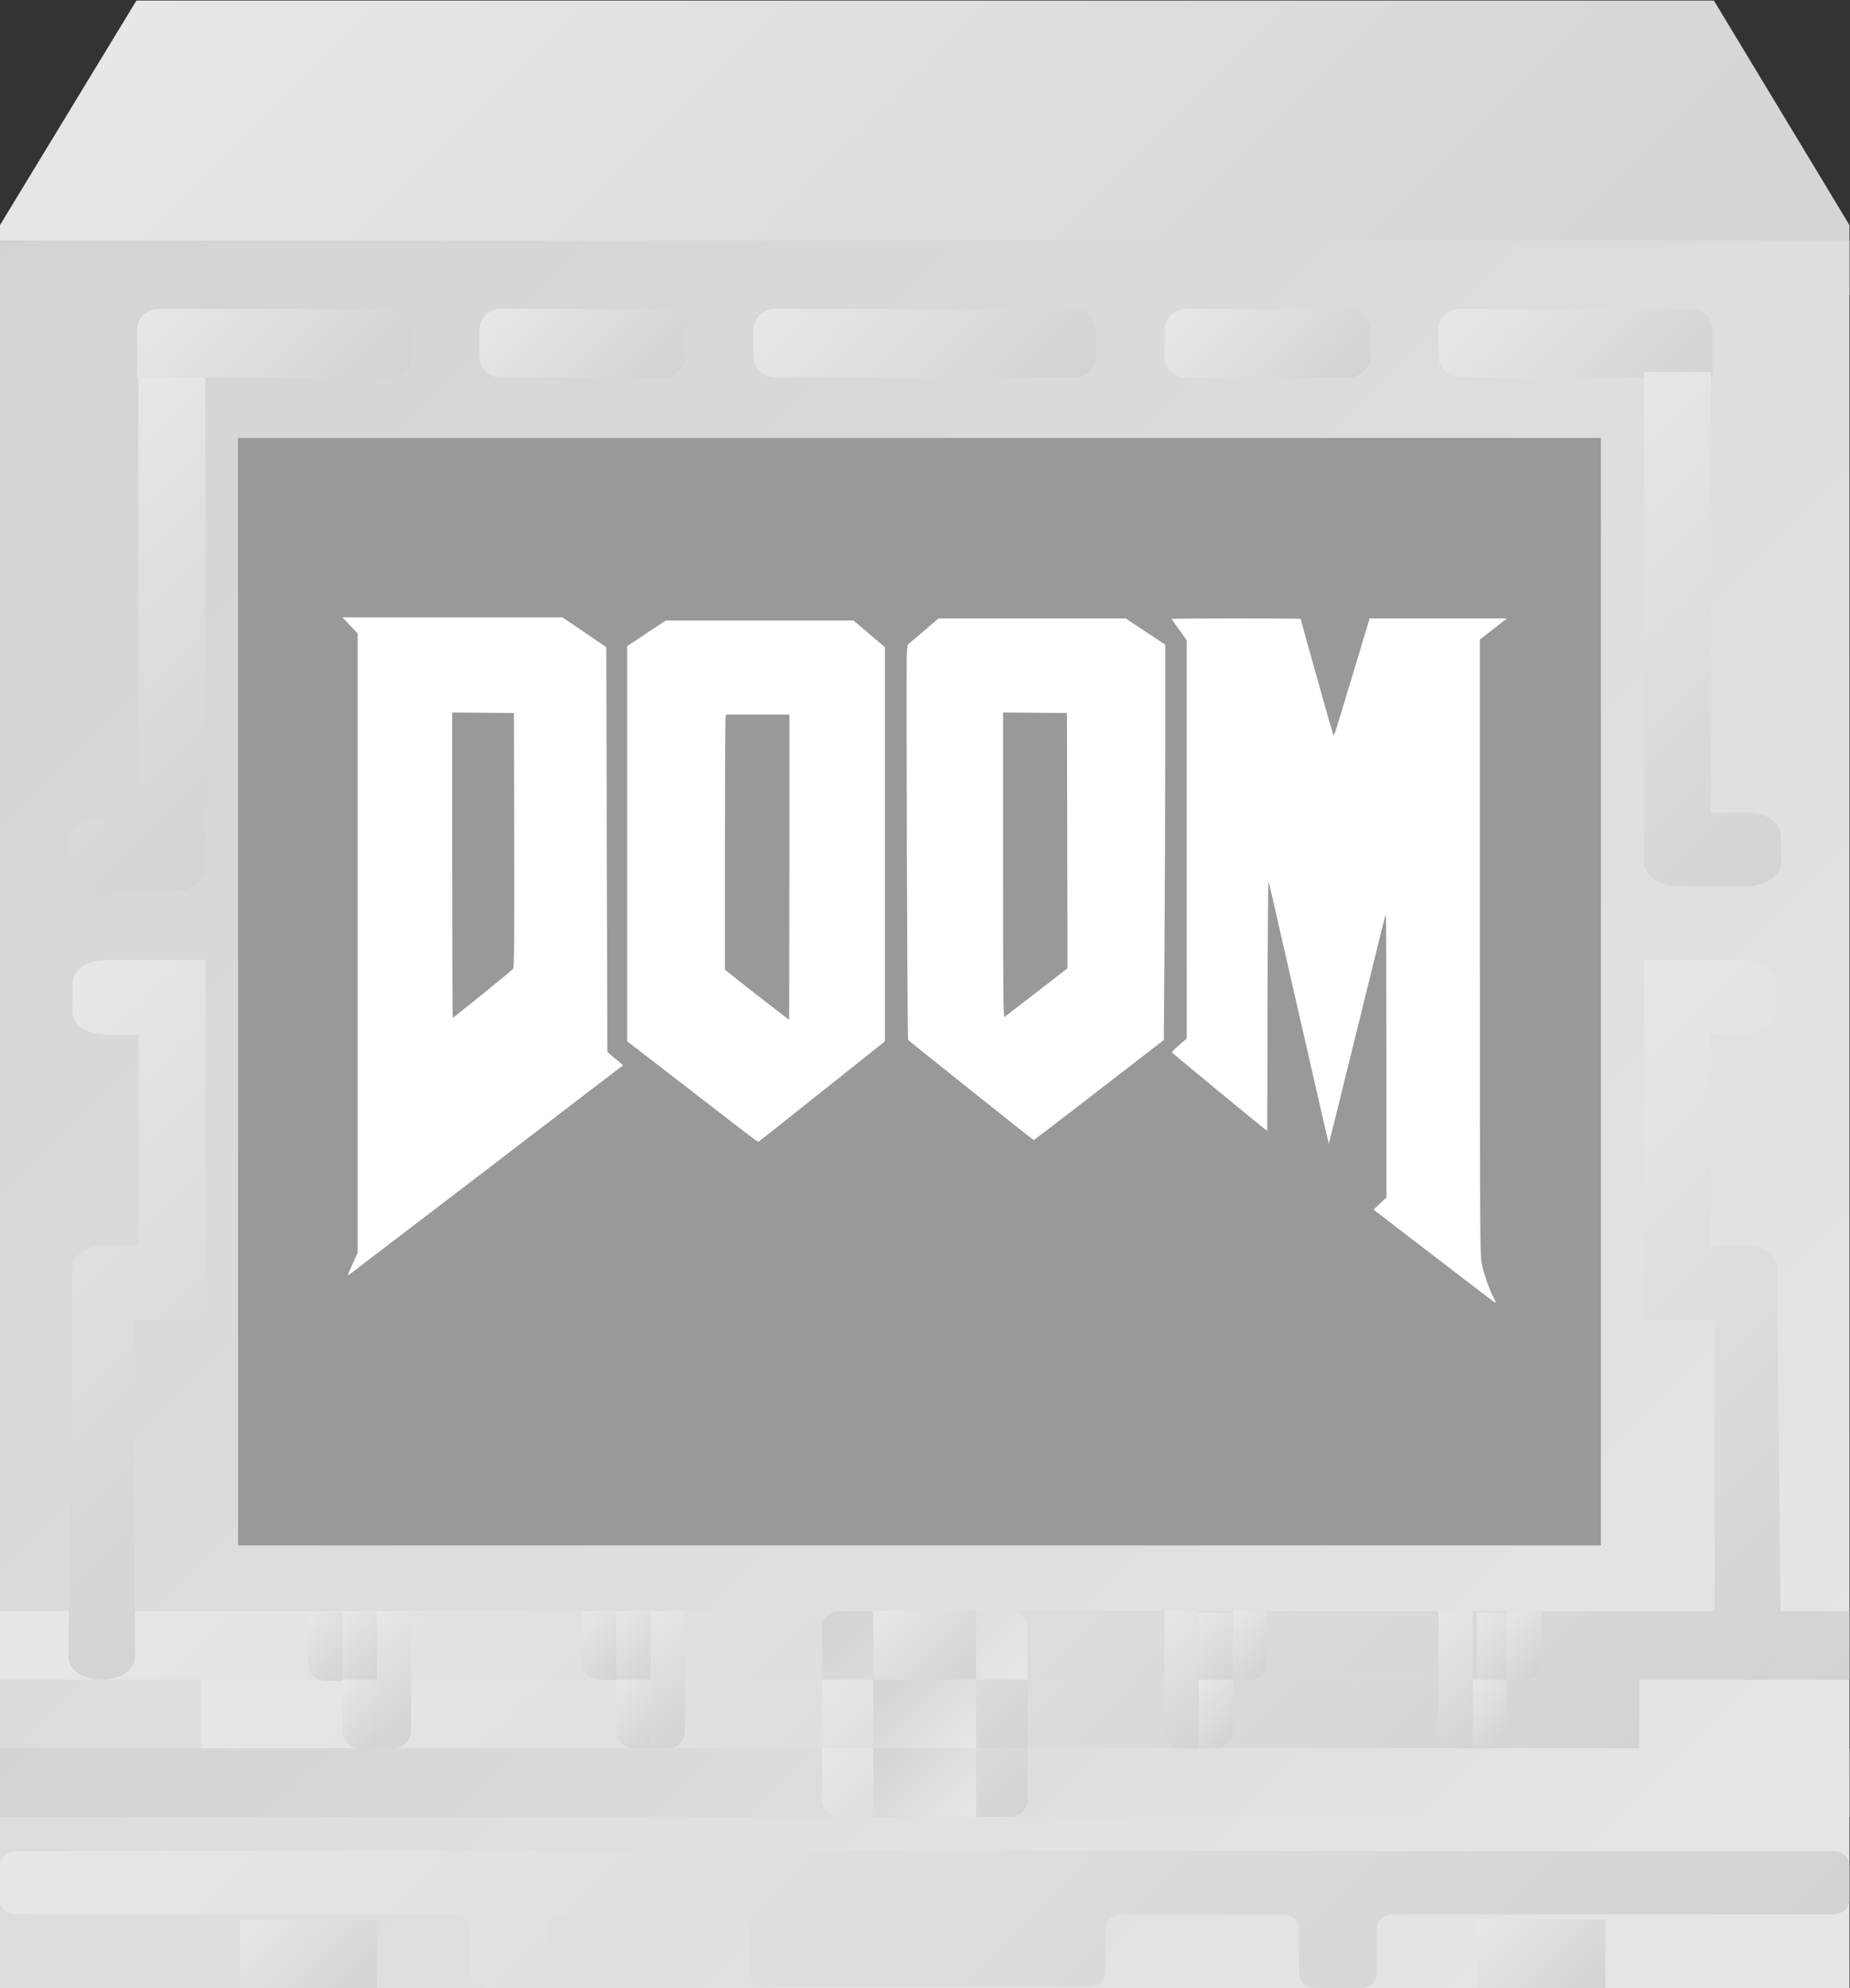 <?xml version="1.0" encoding="UTF-8" standalone="no"?>
<svg
   xmlns:dc="http://purl.org/dc/elements/1.1/"
   xmlns:cc="http://creativecommons.org/ns#"
   xmlns:rdf="http://www.w3.org/1999/02/22-rdf-syntax-ns#"
   xmlns:svg="http://www.w3.org/2000/svg"
   xmlns="http://www.w3.org/2000/svg"
   viewBox="0 0 288 309.333"
   height="309.333"
   width="288"
   xml:space="preserve"
   id="svg2"
   version="1.1"><rect x="0" y="0" width="288" height="309.333" fill="#333333" stroke="none"/><defs
     id="defs6"><clipPath
       id="clipPath18"
       clipPathUnits="userSpaceOnUse"><path
         id="path16"
         d="M 220.164,244 H 35.94 L 20,217.78 v -8.127 h 216 v 8.127 z" /></clipPath><linearGradient
       id="linearGradient28"
       spreadMethod="pad"
       gradientTransform="matrix(117.203,-117.203,-117.203,-117.203,69.425,277.484)"
       gradientUnits="userSpaceOnUse"
       y2="0"
       x2="1"
       y1="0"
       x1="0"><stop
         id="stop24"
         offset="0"
         style="stop-opacity:1;stop-color:#e6e7e8" /><stop
         id="stop26"
         offset="1"
         style="stop-opacity:1;stop-color:#d1d3d4" /></linearGradient><clipPath
       id="clipPath38"
       clipPathUnits="userSpaceOnUse"><path
         id="path36"
         d="M 236,12 H 20 v 204 h 216 z" /></clipPath><linearGradient
       id="linearGradient48"
       spreadMethod="pad"
       gradientTransform="matrix(-210,210,210,210,233,9)"
       gradientUnits="userSpaceOnUse"
       y2="0"
       x2="1"
       y1="0"
       x1="0"><stop
         id="stop44"
         offset="0"
         style="stop-opacity:1;stop-color:#e6e7e8" /><stop
         id="stop46"
         offset="1"
         style="stop-opacity:1;stop-color:#d1d3d4" /></linearGradient><clipPath
       id="clipPath58"
       clipPathUnits="userSpaceOnUse"><path
         id="path56"
         d="m 211.455,40 h -168 v 8 h 168 z" /></clipPath><linearGradient
       id="linearGradient68"
       spreadMethod="pad"
       gradientTransform="matrix(88,-88,-88,-88,83.455,88)"
       gradientUnits="userSpaceOnUse"
       y2="0"
       x2="1"
       y1="0"
       x1="0"><stop
         id="stop64"
         offset="0"
         style="stop-opacity:1;stop-color:#e6e7e8" /><stop
         id="stop66"
         offset="1"
         style="stop-opacity:1;stop-color:#d1d3d4" /></linearGradient><clipPath
       id="clipPath78"
       clipPathUnits="userSpaceOnUse"><path
         id="path76"
         d="M 236,32 H 20 v 8 h 216 z" /></clipPath><linearGradient
       id="linearGradient88"
       spreadMethod="pad"
       gradientTransform="matrix(-112,112,112,112,184,-20)"
       gradientUnits="userSpaceOnUse"
       y2="0"
       x2="1"
       y1="0"
       x1="0"><stop
         id="stop84"
         offset="0"
         style="stop-opacity:1;stop-color:#e6e7e8" /><stop
         id="stop86"
         offset="1"
         style="stop-opacity:1;stop-color:#d1d3d4" /></linearGradient><clipPath
       id="clipPath98"
       clipPathUnits="userSpaceOnUse"><path
         id="path96"
         d="M 236,48 H 20 v 8 h 216 z" /></clipPath><linearGradient
       id="linearGradient108"
       spreadMethod="pad"
       gradientTransform="matrix(112,-112,-112,-112,72,108)"
       gradientUnits="userSpaceOnUse"
       y2="0"
       x2="1"
       y1="0"
       x1="0"><stop
         id="stop104"
         offset="0"
         style="stop-opacity:1;stop-color:#e6e7e8" /><stop
         id="stop106"
         offset="1"
         style="stop-opacity:1;stop-color:#d1d3d4" /></linearGradient><clipPath
       id="clipPath120"
       clipPathUnits="userSpaceOnUse"><path
         id="path118"
         d="M 38.477,208 C 37.109,208 36,206.891 36,205.523 v 0 V 200 h 29.523 c 1.368,0 2.477,1.109 2.477,2.477 v 0 3.046 C 68,206.891 66.891,208 65.523,208 v 0 z" /></clipPath><linearGradient
       id="linearGradient130"
       spreadMethod="pad"
       gradientTransform="matrix(18.549,-18.549,-18.549,-18.549,42.363,212.912)"
       gradientUnits="userSpaceOnUse"
       y2="0"
       x2="1"
       y1="0"
       x1="0"><stop
         id="stop126"
         offset="0"
         style="stop-opacity:1;stop-color:#e6e7e8" /><stop
         id="stop128"
         offset="1"
         style="stop-opacity:1;stop-color:#d1d3d4" /></linearGradient><clipPath
       id="clipPath140"
       clipPathUnits="userSpaceOnUse"><path
         id="path138"
         d="M 78.477,208 C 77.109,208 76,206.891 76,205.523 v 0 -3.046 C 76,201.109 77.109,200 78.477,200 v 0 h 19.046 c 1.368,0 2.477,1.109 2.477,2.477 v 0 3.046 c 0,1.368 -1.109,2.477 -2.477,2.477 v 0 z" /></clipPath><linearGradient
       id="linearGradient150"
       spreadMethod="pad"
       gradientTransform="matrix(14.549,-14.549,-14.549,-14.549,80.726,211.275)"
       gradientUnits="userSpaceOnUse"
       y2="0"
       x2="1"
       y1="0"
       x1="0"><stop
         id="stop146"
         offset="0"
         style="stop-opacity:1;stop-color:#e6e7e8" /><stop
         id="stop148"
         offset="1"
         style="stop-opacity:1;stop-color:#d1d3d4" /></linearGradient><clipPath
       id="clipPath160"
       clipPathUnits="userSpaceOnUse"><path
         id="path158"
         d="M 158.477,208 C 157.109,208 156,206.891 156,205.523 v 0 -3.046 c 0,-1.368 1.109,-2.477 2.477,-2.477 v 0 h 19.046 c 1.368,0 2.477,1.109 2.477,2.477 v 0 3.046 c 0,1.368 -1.109,2.477 -2.477,2.477 v 0 z" /></clipPath><linearGradient
       id="linearGradient170"
       spreadMethod="pad"
       gradientTransform="matrix(14.549,-14.549,-14.549,-14.549,160.725,211.275)"
       gradientUnits="userSpaceOnUse"
       y2="0"
       x2="1"
       y1="0"
       x1="0"><stop
         id="stop166"
         offset="0"
         style="stop-opacity:1;stop-color:#e6e7e8" /><stop
         id="stop168"
         offset="1"
         style="stop-opacity:1;stop-color:#d1d3d4" /></linearGradient><clipPath
       id="clipPath180"
       clipPathUnits="userSpaceOnUse"><path
         id="path178"
         d="M 110.477,208 C 109.109,208 108,206.891 108,205.523 v 0 -3.046 c 0,-1.368 1.109,-2.477 2.477,-2.477 v 0 h 35.046 c 1.368,0 2.477,1.109 2.477,2.477 v 0 3.046 c 0,1.368 -1.109,2.477 -2.477,2.477 v 0 z" /></clipPath><linearGradient
       id="linearGradient190"
       spreadMethod="pad"
       gradientTransform="matrix(22.549,-22.549,-22.549,-22.549,116.725,215.275)"
       gradientUnits="userSpaceOnUse"
       y2="0"
       x2="1"
       y1="0"
       x1="0"><stop
         id="stop186"
         offset="0"
         style="stop-opacity:1;stop-color:#e6e7e8" /><stop
         id="stop188"
         offset="1"
         style="stop-opacity:1;stop-color:#d1d3d4" /></linearGradient><clipPath
       id="clipPath200"
       clipPathUnits="userSpaceOnUse"><path
         id="path198"
         d="M 190.477,208 C 189.109,208 188,206.891 188,205.523 v 0 -3.046 c 0,-1.368 1.109,-2.477 2.477,-2.477 v 0 H 220 v 5.523 c 0,1.368 -1.109,2.477 -2.477,2.477 v 0 z" /></clipPath><linearGradient
       id="linearGradient210"
       spreadMethod="pad"
       gradientTransform="matrix(19.274,-19.274,-19.274,-19.274,194.725,213.275)"
       gradientUnits="userSpaceOnUse"
       y2="0"
       x2="1"
       y1="0"
       x1="0"><stop
         id="stop206"
         offset="0"
         style="stop-opacity:1;stop-color:#e6e7e8" /><stop
         id="stop208"
         offset="1"
         style="stop-opacity:1;stop-color:#d1d3d4" /></linearGradient><clipPath
       id="clipPath220"
       clipPathUnits="userSpaceOnUse"><path
         id="path218"
         d="m 118,56 c -1.104,0 -2,-0.896 -2,-2 v 0 -6 h 24 v 6 c 0,1.104 -0.895,2 -2,2 v 0 z" /></clipPath><linearGradient
       id="linearGradient230"
       spreadMethod="pad"
       gradientTransform="matrix(-15.414,15.414,15.414,15.414,135.707,43.707)"
       gradientUnits="userSpaceOnUse"
       y2="0"
       x2="1"
       y1="0"
       x1="0"><stop
         id="stop226"
         offset="0"
         style="stop-opacity:1;stop-color:#e6e7e8" /><stop
         id="stop228"
         offset="1"
         style="stop-opacity:1;stop-color:#d1d3d4" /></linearGradient><clipPath
       id="clipPath240"
       clipPathUnits="userSpaceOnUse"><path
         id="path238"
         d="m 116,40 h 24 v 8 h -24 z" /></clipPath><linearGradient
       id="linearGradient250"
       spreadMethod="pad"
       gradientTransform="matrix(16,-16,-16,-16,120,52)"
       gradientUnits="userSpaceOnUse"
       y2="0"
       x2="1"
       y1="0"
       x1="0"><stop
         id="stop246"
         offset="0"
         style="stop-opacity:1;stop-color:#e6e7e8" /><stop
         id="stop248"
         offset="1"
         style="stop-opacity:1;stop-color:#d1d3d4" /></linearGradient><clipPath
       id="clipPath260"
       clipPathUnits="userSpaceOnUse"><path
         id="path258"
         d="m 116,40 v -6 c 0,-1.105 0.896,-2 2,-2 v 0 h 20 c 1.105,0 2,0.895 2,2 v 0 6 z" /></clipPath><linearGradient
       id="linearGradient270"
       spreadMethod="pad"
       gradientTransform="matrix(15.414,-15.414,-15.414,-15.414,120.293,44.293)"
       gradientUnits="userSpaceOnUse"
       y2="0"
       x2="1"
       y1="0"
       x1="0"><stop
         id="stop266"
         offset="0"
         style="stop-opacity:1;stop-color:#e6e7e8" /><stop
         id="stop268"
         offset="1"
         style="stop-opacity:1;stop-color:#d1d3d4" /></linearGradient><clipPath
       id="clipPath280"
       clipPathUnits="userSpaceOnUse"><path
         id="path278"
         d="m 122,48 h 12 v 8 h -12 z" /></clipPath><linearGradient
       id="linearGradient290"
       spreadMethod="pad"
       gradientTransform="matrix(10,-10,-10,-10,123,57)"
       gradientUnits="userSpaceOnUse"
       y2="0"
       x2="1"
       y1="0"
       x1="0"><stop
         id="stop286"
         offset="0"
         style="stop-opacity:1;stop-color:#e6e7e8" /><stop
         id="stop288"
         offset="1"
         style="stop-opacity:1;stop-color:#d1d3d4" /></linearGradient><clipPath
       id="clipPath300"
       clipPathUnits="userSpaceOnUse"><path
         id="path298"
         d="m 122,40 h 12 v 8 h -12 z" /></clipPath><linearGradient
       id="linearGradient310"
       spreadMethod="pad"
       gradientTransform="matrix(-10,10,10,10,133,39)"
       gradientUnits="userSpaceOnUse"
       y2="0"
       x2="1"
       y1="0"
       x1="0"><stop
         id="stop306"
         offset="0"
         style="stop-opacity:1;stop-color:#e6e7e8" /><stop
         id="stop308"
         offset="1"
         style="stop-opacity:1;stop-color:#d1d3d4" /></linearGradient><clipPath
       id="clipPath320"
       clipPathUnits="userSpaceOnUse"><path
         id="path318"
         d="m 122,32 h 12 v 7.999 h -12 z" /></clipPath><linearGradient
       id="linearGradient330"
       spreadMethod="pad"
       gradientTransform="matrix(-10,10,10,10,133,31)"
       gradientUnits="userSpaceOnUse"
       y2="0"
       x2="1"
       y1="0"
       x1="0"><stop
         id="stop326"
         offset="0"
         style="stop-opacity:1;stop-color:#e6e7e8" /><stop
         id="stop328"
         offset="1"
         style="stop-opacity:1;stop-color:#d1d3d4" /></linearGradient><clipPath
       id="clipPath340"
       clipPathUnits="userSpaceOnUse"><path
         id="path338"
         d="m 36.175,200 v -51.396 h -4.263 c -2.161,0 -3.912,-1.247 -3.912,-2.786 v 0 -3.031 C 28,141.248 29.751,140 31.912,140 v 0 h 4.263 3.913 c 2.161,0 3.912,1.248 3.912,2.787 v 0 V 200 Z" /></clipPath><linearGradient
       id="linearGradient350"
       spreadMethod="pad"
       gradientTransform="matrix(32.965,-32.965,-32.965,-32.965,21.561,185.386)"
       gradientUnits="userSpaceOnUse"
       y2="0"
       x2="1"
       y1="0"
       x1="0"><stop
         id="stop346"
         offset="0"
         style="stop-opacity:1;stop-color:#e6e7e8" /><stop
         id="stop348"
         offset="1"
         style="stop-opacity:1;stop-color:#d1d3d4" /></linearGradient><clipPath
       id="clipPath360"
       clipPathUnits="userSpaceOnUse"><path
         id="path358"
         d="m 212,200.63 v -57.213 c 0,-1.539 1.752,-2.787 3.913,-2.787 v 0 h 3.912 4.262 c 2.161,0 3.913,1.248 3.913,2.787 v 0 3.031 c 0,1.539 -1.752,2.786 -3.913,2.786 v 0 h -4.262 v 51.396 z" /></clipPath><linearGradient
       id="linearGradient370"
       spreadMethod="pad"
       gradientTransform="matrix(37.052,-37.052,-37.052,-37.052,199.43,188.06)"
       gradientUnits="userSpaceOnUse"
       y2="0"
       x2="1"
       y1="0"
       x1="0"><stop
         id="stop366"
         offset="0"
         style="stop-opacity:1;stop-color:#e6e7e8" /><stop
         id="stop368"
         offset="1"
         style="stop-opacity:1;stop-color:#d1d3d4" /></linearGradient><clipPath
       id="clipPath380"
       clipPathUnits="userSpaceOnUse"><path
         id="path378"
         d="M 64,56 V 40 h 2 c 1.105,0 2,0.895 2,2 v 0 14 z" /></clipPath><linearGradient
       id="linearGradient390"
       spreadMethod="pad"
       gradientTransform="matrix(9.414,-9.414,-9.414,-9.414,61,53)"
       gradientUnits="userSpaceOnUse"
       y2="0"
       x2="1"
       y1="0"
       x1="0"><stop
         id="stop386"
         offset="0"
         style="stop-opacity:1;stop-color:#e6e7e8" /><stop
         id="stop388"
         offset="1"
         style="stop-opacity:1;stop-color:#d1d3d4" /></linearGradient><clipPath
       id="clipPath400"
       clipPathUnits="userSpaceOnUse"><path
         id="path398"
         d="M 96,56 V 40 h 2 c 1.104,0 2,0.895 2,2 v 0 14 z" /></clipPath><linearGradient
       id="linearGradient410"
       spreadMethod="pad"
       gradientTransform="matrix(9.414,-9.414,-9.414,-9.414,93,53)"
       gradientUnits="userSpaceOnUse"
       y2="0"
       x2="1"
       y1="0"
       x1="0"><stop
         id="stop406"
         offset="0"
         style="stop-opacity:1;stop-color:#e6e7e8" /><stop
         id="stop408"
         offset="1"
         style="stop-opacity:1;stop-color:#d1d3d4" /></linearGradient><clipPath
       id="clipPath420"
       clipPathUnits="userSpaceOnUse"><path
         id="path418"
         d="M 156,56 V 42 c 0,-1.105 0.895,-2 2,-2 v 0 h 2 v 16 z" /></clipPath><linearGradient
       id="linearGradient430"
       spreadMethod="pad"
       gradientTransform="matrix(10,-10,-10,-10,153.293,53.293)"
       gradientUnits="userSpaceOnUse"
       y2="0"
       x2="1"
       y1="0"
       x1="0"><stop
         id="stop426"
         offset="0"
         style="stop-opacity:1;stop-color:#e6e7e8" /><stop
         id="stop428"
         offset="1"
         style="stop-opacity:1;stop-color:#d1d3d4" /></linearGradient><clipPath
       id="clipPath440"
       clipPathUnits="userSpaceOnUse"><path
         id="path438"
         d="M 188,56 V 42 c 0,-1.105 0.896,-2 2,-2 v 0 h 2 v 16 z" /></clipPath><linearGradient
       id="linearGradient450"
       spreadMethod="pad"
       gradientTransform="matrix(10,-10,-10,-10,185.293,53.293)"
       gradientUnits="userSpaceOnUse"
       y2="0"
       x2="1"
       y1="0"
       x1="0"><stop
         id="stop446"
         offset="0"
         style="stop-opacity:1;stop-color:#e6e7e8" /><stop
         id="stop448"
         offset="1"
         style="stop-opacity:1;stop-color:#d1d3d4" /></linearGradient><clipPath
       id="clipPath460"
       clipPathUnits="userSpaceOnUse"><path
         id="path458"
         d="m 60,48 h 4 v 8 h -4 z" /></clipPath><linearGradient
       id="linearGradient470"
       spreadMethod="pad"
       gradientTransform="matrix(6,-6,-6,-6,59,55)"
       gradientUnits="userSpaceOnUse"
       y2="0"
       x2="1"
       y1="0"
       x1="0"><stop
         id="stop466"
         offset="0"
         style="stop-opacity:1;stop-color:#e6e7e8" /><stop
         id="stop468"
         offset="1"
         style="stop-opacity:1;stop-color:#d1d3d4" /></linearGradient><clipPath
       id="clipPath480"
       clipPathUnits="userSpaceOnUse"><path
         id="path478"
         d="m 56,55.86 v -6 c 0,-1.104 0.895,-2 2,-2 v 0 h 2 v 8 z" /></clipPath><linearGradient
       id="linearGradient490"
       spreadMethod="pad"
       gradientTransform="matrix(6,-6,-6,-6,55.293,55.153)"
       gradientUnits="userSpaceOnUse"
       y2="0"
       x2="1"
       y1="0"
       x1="0"><stop
         id="stop486"
         offset="0"
         style="stop-opacity:1;stop-color:#e6e7e8" /><stop
         id="stop488"
         offset="1"
         style="stop-opacity:1;stop-color:#d1d3d4" /></linearGradient><clipPath
       id="clipPath500"
       clipPathUnits="userSpaceOnUse"><path
         id="path498"
         d="m 60,48 v -6 c 0,-1.105 0.896,-2 2,-2 v 0 h 2 v 8 z" /></clipPath><linearGradient
       id="linearGradient510"
       spreadMethod="pad"
       gradientTransform="matrix(6,-6,-6,-6,59.293,47.293)"
       gradientUnits="userSpaceOnUse"
       y2="0"
       x2="1"
       y1="0"
       x1="0"><stop
         id="stop506"
         offset="0"
         style="stop-opacity:1;stop-color:#e6e7e8" /><stop
         id="stop508"
         offset="1"
         style="stop-opacity:1;stop-color:#d1d3d4" /></linearGradient><clipPath
       id="clipPath520"
       clipPathUnits="userSpaceOnUse"><path
         id="path518"
         d="m 92,48 h 4.001 v 8 H 92 Z" /></clipPath><linearGradient
       id="linearGradient530"
       spreadMethod="pad"
       gradientTransform="matrix(6,-6,-6,-6,91,55)"
       gradientUnits="userSpaceOnUse"
       y2="0"
       x2="1"
       y1="0"
       x1="0"><stop
         id="stop526"
         offset="0"
         style="stop-opacity:1;stop-color:#e6e7e8" /><stop
         id="stop528"
         offset="1"
         style="stop-opacity:1;stop-color:#d1d3d4" /></linearGradient><clipPath
       id="clipPath540"
       clipPathUnits="userSpaceOnUse"><path
         id="path538"
         d="m 88,56 v -6 c 0,-1.105 0.896,-2 2,-2 v 0 h 2 v 8 z" /></clipPath><linearGradient
       id="linearGradient550"
       spreadMethod="pad"
       gradientTransform="matrix(6,-6,-6,-6,87.293,55.293)"
       gradientUnits="userSpaceOnUse"
       y2="0"
       x2="1"
       y1="0"
       x1="0"><stop
         id="stop546"
         offset="0"
         style="stop-opacity:1;stop-color:#e6e7e8" /><stop
         id="stop548"
         offset="1"
         style="stop-opacity:1;stop-color:#d1d3d4" /></linearGradient><clipPath
       id="clipPath560"
       clipPathUnits="userSpaceOnUse"><path
         id="path558"
         d="m 92,48 v -6 c 0,-1.105 0.895,-2 2,-2 v 0 h 2 v 8 z" /></clipPath><linearGradient
       id="linearGradient570"
       spreadMethod="pad"
       gradientTransform="matrix(6,-6,-6,-6,91.293,47.293)"
       gradientUnits="userSpaceOnUse"
       y2="0"
       x2="1"
       y1="0"
       x1="0"><stop
         id="stop566"
         offset="0"
         style="stop-opacity:1;stop-color:#e6e7e8" /><stop
         id="stop568"
         offset="1"
         style="stop-opacity:1;stop-color:#d1d3d4" /></linearGradient><clipPath
       id="clipPath580"
       clipPathUnits="userSpaceOnUse"><path
         id="path578"
         d="m 160,47.86 h 4 v 8 h -4 z" /></clipPath><linearGradient
       id="linearGradient590"
       spreadMethod="pad"
       gradientTransform="matrix(6,-6,-6,-6,159,54.86)"
       gradientUnits="userSpaceOnUse"
       y2="0"
       x2="1"
       y1="0"
       x1="0"><stop
         id="stop586"
         offset="0"
         style="stop-opacity:1;stop-color:#e6e7e8" /><stop
         id="stop588"
         offset="1"
         style="stop-opacity:1;stop-color:#d1d3d4" /></linearGradient><clipPath
       id="clipPath600"
       clipPathUnits="userSpaceOnUse"><path
         id="path598"
         d="m 164,56 v -8 h 2 c 1.105,0 2,0.895 2,2 v 0 6 z" /></clipPath><linearGradient
       id="linearGradient610"
       spreadMethod="pad"
       gradientTransform="matrix(5.414,-5.414,-5.414,-5.414,163,55)"
       gradientUnits="userSpaceOnUse"
       y2="0"
       x2="1"
       y1="0"
       x1="0"><stop
         id="stop606"
         offset="0"
         style="stop-opacity:1;stop-color:#e6e7e8" /><stop
         id="stop608"
         offset="1"
         style="stop-opacity:1;stop-color:#d1d3d4" /></linearGradient><clipPath
       id="clipPath620"
       clipPathUnits="userSpaceOnUse"><path
         id="path618"
         d="m 160,48 v -8 h 2 c 1.104,0 2,0.895 2,2 v 0 6 z" /></clipPath><linearGradient
       id="linearGradient630"
       spreadMethod="pad"
       gradientTransform="matrix(5.414,-5.414,-5.414,-5.414,159,47)"
       gradientUnits="userSpaceOnUse"
       y2="0"
       x2="1"
       y1="0"
       x1="0"><stop
         id="stop626"
         offset="0"
         style="stop-opacity:1;stop-color:#e6e7e8" /><stop
         id="stop628"
         offset="1"
         style="stop-opacity:1;stop-color:#d1d3d4" /></linearGradient><clipPath
       id="clipPath640"
       clipPathUnits="userSpaceOnUse"><path
         id="path638"
         d="m 192.499,47.86 h 4 v 8 h -4 z" /></clipPath><linearGradient
       id="linearGradient650"
       spreadMethod="pad"
       gradientTransform="matrix(6,-6,-6,-6,191.499,54.86)"
       gradientUnits="userSpaceOnUse"
       y2="0"
       x2="1"
       y1="0"
       x1="0"><stop
         id="stop646"
         offset="0"
         style="stop-opacity:1;stop-color:#e6e7e8" /><stop
         id="stop648"
         offset="1"
         style="stop-opacity:1;stop-color:#d1d3d4" /></linearGradient><clipPath
       id="clipPath660"
       clipPathUnits="userSpaceOnUse"><path
         id="path658"
         d="m 196,56 v -8 h 2 c 1.104,0 2,0.895 2,2 v 0 6 z" /></clipPath><linearGradient
       id="linearGradient670"
       spreadMethod="pad"
       gradientTransform="matrix(5.414,-5.414,-5.414,-5.414,195,55)"
       gradientUnits="userSpaceOnUse"
       y2="0"
       x2="1"
       y1="0"
       x1="0"><stop
         id="stop666"
         offset="0"
         style="stop-opacity:1;stop-color:#e6e7e8" /><stop
         id="stop668"
         offset="1"
         style="stop-opacity:1;stop-color:#d1d3d4" /></linearGradient><clipPath
       id="clipPath680"
       clipPathUnits="userSpaceOnUse"><path
         id="path678"
         d="m 192,48 v -8 h 2 c 1.105,0 2,0.895 2,2 v 0 6 z" /></clipPath><linearGradient
       id="linearGradient690"
       spreadMethod="pad"
       gradientTransform="matrix(5.414,-5.414,-5.414,-5.414,191,47)"
       gradientUnits="userSpaceOnUse"
       y2="0"
       x2="1"
       y1="0"
       x1="0"><stop
         id="stop686"
         offset="0"
         style="stop-opacity:1;stop-color:#e6e7e8" /><stop
         id="stop688"
         offset="1"
         style="stop-opacity:1;stop-color:#d1d3d4" /></linearGradient><clipPath
       id="clipPath700"
       clipPathUnits="userSpaceOnUse"><path
         id="path698"
         d="M 21.911,28 C 20.856,28 20,27.247 20,26.317 v 0 -4.016 c 0,-0.93 0.856,-1.683 1.911,-1.683 v 0 h 51.11 c 1.054,0 1.91,-0.753 1.91,-1.683 v 0 -5.251 c 0,-0.93 0.855,-1.684 1.911,-1.684 v 0 h 5.256 c 1.056,0 1.911,0.754 1.911,1.684 v 0 5.251 c 0,0.93 0.855,1.683 1.91,1.683 v 0 h 19.688 c 1.055,0 1.911,-0.753 1.911,-1.683 v 0 -5.109 c 0,-0.93 0.855,-1.683 1.91,-1.683 v 0 h 37.765 c 1.055,0 1.911,0.753 1.911,1.683 v 0 5.109 c 0,0.93 0.855,1.683 1.91,1.683 v 0 h 18.787 c 1.055,0 1.911,-0.753 1.911,-1.683 v 0 -5.251 c 0,-0.93 0.855,-1.684 1.911,-1.684 v 0 h 5.256 c 1.054,0 1.91,0.754 1.91,1.684 v 0 5.251 c 0,0.93 0.855,1.683 1.911,1.683 v 0 h 51.389 c 1.056,0 1.911,0.753 1.911,1.683 v 0 4.016 c 0,0.93 -0.855,1.683 -1.911,1.683 v 0 z" /></clipPath><linearGradient
       id="linearGradient710"
       spreadMethod="pad"
       gradientTransform="matrix(110.643,-110.643,-110.643,-110.643,72.678,79.631)"
       gradientUnits="userSpaceOnUse"
       y2="0"
       x2="1"
       y1="0"
       x1="0"><stop
         id="stop706"
         offset="0"
         style="stop-opacity:1;stop-color:#e6e7e8" /><stop
         id="stop708"
         offset="1"
         style="stop-opacity:1;stop-color:#d1d3d4" /></linearGradient><clipPath
       id="clipPath720"
       clipPathUnits="userSpaceOnUse"><path
         id="path718"
         d="M 219.788,132 H 212.057 212 V 90 h 0.057 7.731 0.45 V 50.615 c 0,-1.444 1.731,-2.615 3.866,-2.615 v 0 h 0.03 c 2.146,0 3.88,1.181 3.866,2.633 v 0 l -0.455,45.469 c -0.014,1.438 -1.74,2.598 -3.865,2.598 v 0 h -3.892 v 24.6 h 3.866 c 2.134,0 3.865,1.171 3.865,2.615 v 0 3.47 c 0,1.444 -1.731,2.615 -3.865,2.615 v 0 z" /></clipPath><linearGradient
       id="linearGradient730"
       spreadMethod="pad"
       gradientTransform="matrix(49.093,-49.093,-49.093,-49.093,196.939,116.939)"
       gradientUnits="userSpaceOnUse"
       y2="0"
       x2="1"
       y1="0"
       x1="0"><stop
         id="stop726"
         offset="0"
         style="stop-opacity:1;stop-color:#e6e7e8" /><stop
         id="stop728"
         offset="1"
         style="stop-opacity:1;stop-color:#d1d3d4" /></linearGradient><clipPath
       id="clipPath740"
       clipPathUnits="userSpaceOnUse"><path
         id="path738"
         d="m 43.943,132 h -7.731 -3.865 c -2.136,0 -3.866,-1.171 -3.866,-2.615 v 0 -3.47 c 0,-1.444 1.73,-2.615 3.866,-2.615 v 0 h 3.865 V 98.7 h -3.891 c -2.125,0 -3.851,-1.16 -3.866,-2.598 v 0 L 28,50.633 C 27.986,49.181 29.721,48 31.865,48 v 0 h 0.031 c 2.135,0 3.866,1.171 3.866,2.615 v 0 V 90 h 0.45 7.731 H 44 v 42 z" /></clipPath><linearGradient
       id="linearGradient750"
       spreadMethod="pad"
       gradientTransform="matrix(43.827,-43.827,-43.827,-43.827,12.6,114.306)"
       gradientUnits="userSpaceOnUse"
       y2="0"
       x2="1"
       y1="0"
       x1="0"><stop
         id="stop746"
         offset="0"
         style="stop-opacity:1;stop-color:#e6e7e8" /><stop
         id="stop748"
         offset="1"
         style="stop-opacity:1;stop-color:#d1d3d4" /></linearGradient><clipPath
       id="clipPath760"
       clipPathUnits="userSpaceOnUse"><path
         id="path758"
         d="m 48,12 h 16 v 8 H 48 Z" /></clipPath><linearGradient
       id="linearGradient770"
       spreadMethod="pad"
       gradientTransform="matrix(12,-12,-12,-12,50,22)"
       gradientUnits="userSpaceOnUse"
       y2="0"
       x2="1"
       y1="0"
       x1="0"><stop
         id="stop766"
         offset="0"
         style="stop-opacity:1;stop-color:#e6e7e8" /><stop
         id="stop768"
         offset="1"
         style="stop-opacity:1;stop-color:#d1d3d4" /></linearGradient><clipPath
       id="clipPath780"
       clipPathUnits="userSpaceOnUse"><path
         id="path778"
         d="m 192.5,12 h 15 v 8 h -15 z" /></clipPath><linearGradient
       id="linearGradient790"
       spreadMethod="pad"
       gradientTransform="matrix(11.5,-11.5,-11.5,-11.5,194.25,21.75)"
       gradientUnits="userSpaceOnUse"
       y2="0"
       x2="1"
       y1="0"
       x1="0"><stop
         id="stop786"
         offset="0"
         style="stop-opacity:1;stop-color:#e6e7e8" /><stop
         id="stop788"
         offset="1"
         style="stop-opacity:1;stop-color:#d1d3d4" /></linearGradient><clipPath
       id="clipPath800"
       clipPathUnits="userSpaceOnUse"><path
         id="path798"
         d="M 0,256 H 256 V 0 H 0 Z" /></clipPath></defs><g
     transform="matrix(1.333,0,0,-1.333,-26.667,325.333)"
     id="g10"><g
       id="g12"><g
         clip-path="url(#clipPath18)"
         id="g14"><g
           id="g20"><g
             id="g22"><path
               id="path30"
               style="fill:url(#linearGradient28);stroke:none"
               d="M 220.164,244 H 35.94 L 20,217.78 v -8.127 h 216 v 8.127 z" /></g></g></g></g><g
       id="g32"><g
         clip-path="url(#clipPath38)"
         id="g34"><g
           id="g40"><g
             id="g42"><path
               id="path50"
               style="fill:url(#linearGradient48);stroke:none"
               d="M 236,12 H 20 v 204 h 216 z" /></g></g></g></g><g
       id="g52"><g
         clip-path="url(#clipPath58)"
         id="g54"><g
           id="g60"><g
             id="g62"><path
               id="path70"
               style="fill:url(#linearGradient68);stroke:none"
               d="m 211.455,40 h -168 v 8 h 168 z" /></g></g></g></g><g
       id="g72"><g
         clip-path="url(#clipPath78)"
         id="g74"><g
           id="g80"><g
             id="g82"><path
               id="path90"
               style="fill:url(#linearGradient88);stroke:none"
               d="M 236,32 H 20 v 8 h 216 z" /></g></g></g></g><g
       id="g92"><g
         clip-path="url(#clipPath98)"
         id="g94"><g
           id="g100"><g
             id="g102"><path
               id="path110"
               style="fill:url(#linearGradient108);stroke:none"
               d="M 236,48 H 20 v 8 h 216 z" /></g></g></g></g><path
       id="path112"
       style="fill:#999999;fill-opacity:1;fill-rule:nonzero;stroke:none"
       d="M 206.968,63.68 H 47.808 v 129.26 h 159.16 z" /><g
       id="g114"><g
         clip-path="url(#clipPath120)"
         id="g116"><g
           id="g122"><g
             id="g124"><path
               id="path132"
               style="fill:url(#linearGradient130);stroke:none"
               d="M 38.477,208 C 37.109,208 36,206.891 36,205.523 v 0 V 200 h 29.523 c 1.368,0 2.477,1.109 2.477,2.477 v 0 3.046 C 68,206.891 66.891,208 65.523,208 v 0 z" /></g></g></g></g><g
       id="g134"><g
         clip-path="url(#clipPath140)"
         id="g136"><g
           id="g142"><g
             id="g144"><path
               id="path152"
               style="fill:url(#linearGradient150);stroke:none"
               d="M 78.477,208 C 77.109,208 76,206.891 76,205.523 v 0 -3.046 C 76,201.109 77.109,200 78.477,200 v 0 h 19.046 c 1.368,0 2.477,1.109 2.477,2.477 v 0 3.046 c 0,1.368 -1.109,2.477 -2.477,2.477 v 0 z" /></g></g></g></g><g
       id="g154"><g
         clip-path="url(#clipPath160)"
         id="g156"><g
           id="g162"><g
             id="g164"><path
               id="path172"
               style="fill:url(#linearGradient170);stroke:none"
               d="M 158.477,208 C 157.109,208 156,206.891 156,205.523 v 0 -3.046 c 0,-1.368 1.109,-2.477 2.477,-2.477 v 0 h 19.046 c 1.368,0 2.477,1.109 2.477,2.477 v 0 3.046 c 0,1.368 -1.109,2.477 -2.477,2.477 v 0 z" /></g></g></g></g><g
       id="g174"><g
         clip-path="url(#clipPath180)"
         id="g176"><g
           id="g182"><g
             id="g184"><path
               id="path192"
               style="fill:url(#linearGradient190);stroke:none"
               d="M 110.477,208 C 109.109,208 108,206.891 108,205.523 v 0 -3.046 c 0,-1.368 1.109,-2.477 2.477,-2.477 v 0 h 35.046 c 1.368,0 2.477,1.109 2.477,2.477 v 0 3.046 c 0,1.368 -1.109,2.477 -2.477,2.477 v 0 z" /></g></g></g></g><g
       id="g194"><g
         clip-path="url(#clipPath200)"
         id="g196"><g
           id="g202"><g
             id="g204"><path
               id="path212"
               style="fill:url(#linearGradient210);stroke:none"
               d="M 190.477,208 C 189.109,208 188,206.891 188,205.523 v 0 -3.046 c 0,-1.368 1.109,-2.477 2.477,-2.477 v 0 H 220 v 5.523 c 0,1.368 -1.109,2.477 -2.477,2.477 v 0 z" /></g></g></g></g><g
       id="g214"><g
         clip-path="url(#clipPath220)"
         id="g216"><g
           id="g222"><g
             id="g224"><path
               id="path232"
               style="fill:url(#linearGradient230);stroke:none"
               d="m 118,56 c -1.104,0 -2,-0.896 -2,-2 v 0 -6 h 24 v 6 c 0,1.104 -0.895,2 -2,2 v 0 z" /></g></g></g></g><g
       id="g234"><g
         clip-path="url(#clipPath240)"
         id="g236"><g
           id="g242"><g
             id="g244"><path
               id="path252"
               style="fill:url(#linearGradient250);stroke:none"
               d="m 116,40 h 24 v 8 h -24 z" /></g></g></g></g><g
       id="g254"><g
         clip-path="url(#clipPath260)"
         id="g256"><g
           id="g262"><g
             id="g264"><path
               id="path272"
               style="fill:url(#linearGradient270);stroke:none"
               d="m 116,40 v -6 c 0,-1.105 0.896,-2 2,-2 v 0 h 20 c 1.105,0 2,0.895 2,2 v 0 6 z" /></g></g></g></g><g
       id="g274"><g
         clip-path="url(#clipPath280)"
         id="g276"><g
           id="g282"><g
             id="g284"><path
               id="path292"
               style="fill:url(#linearGradient290);stroke:none"
               d="m 122,48 h 12 v 8 h -12 z" /></g></g></g></g><g
       id="g294"><g
         clip-path="url(#clipPath300)"
         id="g296"><g
           id="g302"><g
             id="g304"><path
               id="path312"
               style="fill:url(#linearGradient310);stroke:none"
               d="m 122,40 h 12 v 8 h -12 z" /></g></g></g></g><g
       id="g314"><g
         clip-path="url(#clipPath320)"
         id="g316"><g
           id="g322"><g
             id="g324"><path
               id="path332"
               style="fill:url(#linearGradient330);stroke:none"
               d="m 122,32 h 12 v 7.999 h -12 z" /></g></g></g></g><g
       id="g334"><g
         clip-path="url(#clipPath340)"
         id="g336"><g
           id="g342"><g
             id="g344"><path
               id="path352"
               style="fill:url(#linearGradient350);stroke:none"
               d="m 36.175,200 v -51.396 h -4.263 c -2.161,0 -3.912,-1.247 -3.912,-2.786 v 0 -3.031 C 28,141.248 29.751,140 31.912,140 v 0 h 4.263 3.913 c 2.161,0 3.912,1.248 3.912,2.787 v 0 V 200 Z" /></g></g></g></g><g
       id="g354"><g
         clip-path="url(#clipPath360)"
         id="g356"><g
           id="g362"><g
             id="g364"><path
               id="path372"
               style="fill:url(#linearGradient370);stroke:none"
               d="m 212,200.63 v -57.213 c 0,-1.539 1.752,-2.787 3.913,-2.787 v 0 h 3.912 4.262 c 2.161,0 3.913,1.248 3.913,2.787 v 0 3.031 c 0,1.539 -1.752,2.786 -3.913,2.786 v 0 h -4.262 v 51.396 z" /></g></g></g></g><g
       id="g374"><g
         clip-path="url(#clipPath380)"
         id="g376"><g
           id="g382"><g
             id="g384"><path
               id="path392"
               style="fill:url(#linearGradient390);stroke:none"
               d="M 64,56 V 40 h 2 c 1.105,0 2,0.895 2,2 v 0 14 z" /></g></g></g></g><g
       id="g394"><g
         clip-path="url(#clipPath400)"
         id="g396"><g
           id="g402"><g
             id="g404"><path
               id="path412"
               style="fill:url(#linearGradient410);stroke:none"
               d="M 96,56 V 40 h 2 c 1.104,0 2,0.895 2,2 v 0 14 z" /></g></g></g></g><g
       id="g414"><g
         clip-path="url(#clipPath420)"
         id="g416"><g
           id="g422"><g
             id="g424"><path
               id="path432"
               style="fill:url(#linearGradient430);stroke:none"
               d="M 156,56 V 42 c 0,-1.105 0.895,-2 2,-2 v 0 h 2 v 16 z" /></g></g></g></g><g
       id="g434"><g
         clip-path="url(#clipPath440)"
         id="g436"><g
           id="g442"><g
             id="g444"><path
               id="path452"
               style="fill:url(#linearGradient450);stroke:none"
               d="M 188,56 V 42 c 0,-1.105 0.896,-2 2,-2 v 0 h 2 v 16 z" /></g></g></g></g><g
       id="g454"><g
         clip-path="url(#clipPath460)"
         id="g456"><g
           id="g462"><g
             id="g464"><path
               id="path472"
               style="fill:url(#linearGradient470);stroke:none"
               d="m 60,48 h 4 v 8 h -4 z" /></g></g></g></g><g
       id="g474"><g
         clip-path="url(#clipPath480)"
         id="g476"><g
           id="g482"><g
             id="g484"><path
               id="path492"
               style="fill:url(#linearGradient490);stroke:none"
               d="m 56,55.86 v -6 c 0,-1.104 0.895,-2 2,-2 v 0 h 2 v 8 z" /></g></g></g></g><g
       id="g494"><g
         clip-path="url(#clipPath500)"
         id="g496"><g
           id="g502"><g
             id="g504"><path
               id="path512"
               style="fill:url(#linearGradient510);stroke:none"
               d="m 60,48 v -6 c 0,-1.105 0.896,-2 2,-2 v 0 h 2 v 8 z" /></g></g></g></g><g
       id="g514"><g
         clip-path="url(#clipPath520)"
         id="g516"><g
           id="g522"><g
             id="g524"><path
               id="path532"
               style="fill:url(#linearGradient530);stroke:none"
               d="m 92,48 h 4.001 v 8 H 92 Z" /></g></g></g></g><g
       id="g534"><g
         clip-path="url(#clipPath540)"
         id="g536"><g
           id="g542"><g
             id="g544"><path
               id="path552"
               style="fill:url(#linearGradient550);stroke:none"
               d="m 88,56 v -6 c 0,-1.105 0.896,-2 2,-2 v 0 h 2 v 8 z" /></g></g></g></g><g
       id="g554"><g
         clip-path="url(#clipPath560)"
         id="g556"><g
           id="g562"><g
             id="g564"><path
               id="path572"
               style="fill:url(#linearGradient570);stroke:none"
               d="m 92,48 v -6 c 0,-1.105 0.895,-2 2,-2 v 0 h 2 v 8 z" /></g></g></g></g><g
       id="g574"><g
         clip-path="url(#clipPath580)"
         id="g576"><g
           id="g582"><g
             id="g584"><path
               id="path592"
               style="fill:url(#linearGradient590);stroke:none"
               d="m 160,47.86 h 4 v 8 h -4 z" /></g></g></g></g><g
       id="g594"><g
         clip-path="url(#clipPath600)"
         id="g596"><g
           id="g602"><g
             id="g604"><path
               id="path612"
               style="fill:url(#linearGradient610);stroke:none"
               d="m 164,56 v -8 h 2 c 1.105,0 2,0.895 2,2 v 0 6 z" /></g></g></g></g><g
       id="g614"><g
         clip-path="url(#clipPath620)"
         id="g616"><g
           id="g622"><g
             id="g624"><path
               id="path632"
               style="fill:url(#linearGradient630);stroke:none"
               d="m 160,48 v -8 h 2 c 1.104,0 2,0.895 2,2 v 0 6 z" /></g></g></g></g><g
       id="g634"><g
         clip-path="url(#clipPath640)"
         id="g636"><g
           id="g642"><g
             id="g644"><path
               id="path652"
               style="fill:url(#linearGradient650);stroke:none"
               d="m 192.499,47.86 h 4 v 8 h -4 z" /></g></g></g></g><g
       id="g654"><g
         clip-path="url(#clipPath660)"
         id="g656"><g
           id="g662"><g
             id="g664"><path
               id="path672"
               style="fill:url(#linearGradient670);stroke:none"
               d="m 196,56 v -8 h 2 c 1.104,0 2,0.895 2,2 v 0 6 z" /></g></g></g></g><g
       id="g674"><g
         clip-path="url(#clipPath680)"
         id="g676"><g
           id="g682"><g
             id="g684"><path
               id="path692"
               style="fill:url(#linearGradient690);stroke:none"
               d="m 192,48 v -8 h 2 c 1.105,0 2,0.895 2,2 v 0 6 z" /></g></g></g></g><g
       id="g694"><g
         clip-path="url(#clipPath700)"
         id="g696"><g
           id="g702"><g
             id="g704"><path
               id="path712"
               style="fill:url(#linearGradient710);stroke:none"
               d="M 21.911,28 C 20.856,28 20,27.247 20,26.317 v 0 -4.016 c 0,-0.93 0.856,-1.683 1.911,-1.683 v 0 h 51.11 c 1.054,0 1.91,-0.753 1.91,-1.683 v 0 -5.251 c 0,-0.93 0.855,-1.684 1.911,-1.684 v 0 h 5.256 c 1.056,0 1.911,0.754 1.911,1.684 v 0 5.251 c 0,0.93 0.855,1.683 1.91,1.683 v 0 h 19.688 c 1.055,0 1.911,-0.753 1.911,-1.683 v 0 -5.109 c 0,-0.93 0.855,-1.683 1.91,-1.683 v 0 h 37.765 c 1.055,0 1.911,0.753 1.911,1.683 v 0 5.109 c 0,0.93 0.855,1.683 1.91,1.683 v 0 h 18.787 c 1.055,0 1.911,-0.753 1.911,-1.683 v 0 -5.251 c 0,-0.93 0.855,-1.684 1.911,-1.684 v 0 h 5.256 c 1.054,0 1.91,0.754 1.91,1.684 v 0 5.251 c 0,0.93 0.855,1.683 1.911,1.683 v 0 h 51.389 c 1.056,0 1.911,0.753 1.911,1.683 v 0 4.016 c 0,0.93 -0.855,1.683 -1.911,1.683 v 0 z" /></g></g></g></g><g
       id="g714"><g
         clip-path="url(#clipPath720)"
         id="g716"><g
           id="g722"><g
             id="g724"><path
               id="path732"
               style="fill:url(#linearGradient730);stroke:none"
               d="M 219.788,132 H 212.057 212 V 90 h 0.057 7.731 0.45 V 50.615 c 0,-1.444 1.731,-2.615 3.866,-2.615 v 0 h 0.03 c 2.146,0 3.88,1.181 3.866,2.633 v 0 l -0.455,45.469 c -0.014,1.438 -1.74,2.598 -3.865,2.598 v 0 h -3.892 v 24.6 h 3.866 c 2.134,0 3.865,1.171 3.865,2.615 v 0 3.47 c 0,1.444 -1.731,2.615 -3.865,2.615 v 0 z" /></g></g></g></g><g
       id="g734"><g
         clip-path="url(#clipPath740)"
         id="g736"><g
           id="g742"><g
             id="g744"><path
               id="path752"
               style="fill:url(#linearGradient750);stroke:none"
               d="m 43.943,132 h -7.731 -3.865 c -2.136,0 -3.866,-1.171 -3.866,-2.615 v 0 -3.47 c 0,-1.444 1.73,-2.615 3.866,-2.615 v 0 h 3.865 V 98.7 h -3.891 c -2.125,0 -3.851,-1.16 -3.866,-2.598 v 0 L 28,50.633 C 27.986,49.181 29.721,48 31.865,48 v 0 h 0.031 c 2.135,0 3.866,1.171 3.866,2.615 v 0 V 90 h 0.45 7.731 H 44 v 42 z" /></g></g></g></g><g
       id="g754"><g
         clip-path="url(#clipPath760)"
         id="g756"><g
           id="g762"><g
             id="g764"><path
               id="path772"
               style="fill:url(#linearGradient770);stroke:none"
               d="m 48,12 h 16 v 8 H 48 Z" /></g></g></g></g><g
       id="g774"><g
         clip-path="url(#clipPath780)"
         id="g776"><g
           id="g782"><g
             id="g784"><path
               id="path792"
               style="fill:url(#linearGradient790);stroke:none"
               d="m 192.5,12 h 15 v 8 h -15 z" /></g></g></g></g><g
       id="g794"><g
         clip-path="url(#clipPath800)"
         id="g796"><g
           transform="translate(104.823,160.651)"
           id="g802"><path
             id="path804"
             style="fill:#ffffff;fill-opacity:1;fill-rule:nonzero;stroke:none"
             d="m 0,0 -0.076,-0.274 c -0.041,-0.151 -0.076,-6.848 -0.077,-14.882 l -0.002,-14.606 0.596,-0.492 c 0.646,-0.533 6.847,-5.363 6.898,-5.373 0.017,-0.004 0.031,8.011 0.031,17.81 L 7.37,0 H 3.685 Z m 32.327,0.248 v -17.834 c 0,-14.247 0.032,-17.81 0.157,-17.718 0.086,0.064 1.779,1.371 3.763,2.905 l 3.606,2.789 -0.032,14.896 -0.032,14.897 -3.731,0.033 z m -64.336,0 v -17.819 c 0,-9.8 0.031,-17.818 0.069,-17.818 0.038,0 1.604,1.242 3.48,2.761 1.876,1.519 3.482,2.847 3.568,2.953 0.125,0.151 0.151,3.279 0.126,15.025 l -0.032,14.833 -3.606,0.033 z M -7.06,10.983 H 3.896 14.853 L 16.69,9.427 18.526,7.871 v -23.003 -23.003 l -7.356,-5.857 c -4.046,-3.222 -7.389,-5.869 -7.428,-5.883 -0.04,-0.014 -1.292,0.919 -2.784,2.074 v 0 c -1.492,1.155 -4.92,3.803 -7.618,5.883 l -4.906,3.783 -10e-4,23.069 V 8.002 l 2.254,1.491 z m 66.601,0.244 c 4.139,0 7.525,-0.021 7.525,-0.046 0,-0.026 0.539,-1.962 1.199,-4.302 0.659,-2.34 1.517,-5.394 1.907,-6.787 0.39,-1.393 0.74,-2.532 0.777,-2.532 0.037,10e-4 0.386,1.058 0.775,2.35 0.389,1.291 1.316,4.366 2.06,6.832 l 1.353,4.485 h 8.02 8.02 L 89.594,9.996 88.01,8.763 v -35.852 c 0,-32.01 0.021,-35.96 0.196,-36.859 0.239,-1.223 0.832,-2.98 1.332,-3.945 0.203,-0.392 0.35,-0.733 0.325,-0.757 -0.024,-0.024 -0.493,0.302 -1.042,0.724 -1.135,0.871 -7.049,5.406 -10.751,8.244 l -2.478,1.9 0.753,0.713 0.754,0.714 v 16.544 c 0,9.099 -0.032,16.512 -0.072,16.474 -0.039,-0.039 -0.201,-0.611 -0.359,-1.272 -0.158,-0.66 -0.798,-3.26 -1.423,-5.777 -0.624,-2.517 -1.627,-6.58 -2.229,-9.03 -0.603,-2.45 -1.443,-5.855 -1.869,-7.566 l -0.775,-3.112 -0.281,1.159 c -0.154,0.638 -1.52,6.596 -3.035,13.241 -3.738,16.388 -3.639,15.963 -3.732,16.169 -0.046,0.101 -0.097,-6.397 -0.115,-14.44 l -0.032,-14.624 -0.469,0.364 c -1.1,0.852 -10.632,8.718 -10.663,8.8 -0.019,0.049 0.361,0.432 0.846,0.851 l 0.881,0.763 V -14.56 8.69 l -0.878,1.212 c -0.482,0.666 -0.877,1.237 -0.877,1.269 0,0.031 3.386,0.056 7.524,0.056 z m -34.747,0 H 35.72 46.646 L 48.955,9.696 51.264,8.165 V -3.819 c 0,-6.591 -0.038,-16.975 -0.083,-23.074 l -0.084,-11.09 -2.142,-1.657 c -6.022,-4.657 -13.008,-10.027 -13.045,-10.027 -0.024,0 -1.051,0.804 -2.283,1.786 -1.232,0.983 -4.511,3.594 -7.285,5.804 -2.775,2.209 -5.072,4.059 -5.105,4.111 -0.1,0.157 -0.239,44.183 -0.143,45.182 l 0.09,0.932 1.805,1.539 z m -69.617,0.122 h 12.848 12.847 l 2.558,-1.739 2.557,-1.739 0.063,-23.625 0.063,-23.624 0.915,-0.774 0.915,-0.774 -0.351,-0.272 c -1.945,-1.504 -31.287,-23.931 -31.543,-24.108 -0.33,-0.229 -0.32,-0.189 0.282,1.125 l 0.623,1.361 v 36.147 36.146 l -0.888,0.938 z" /></g></g></g></g></svg>
